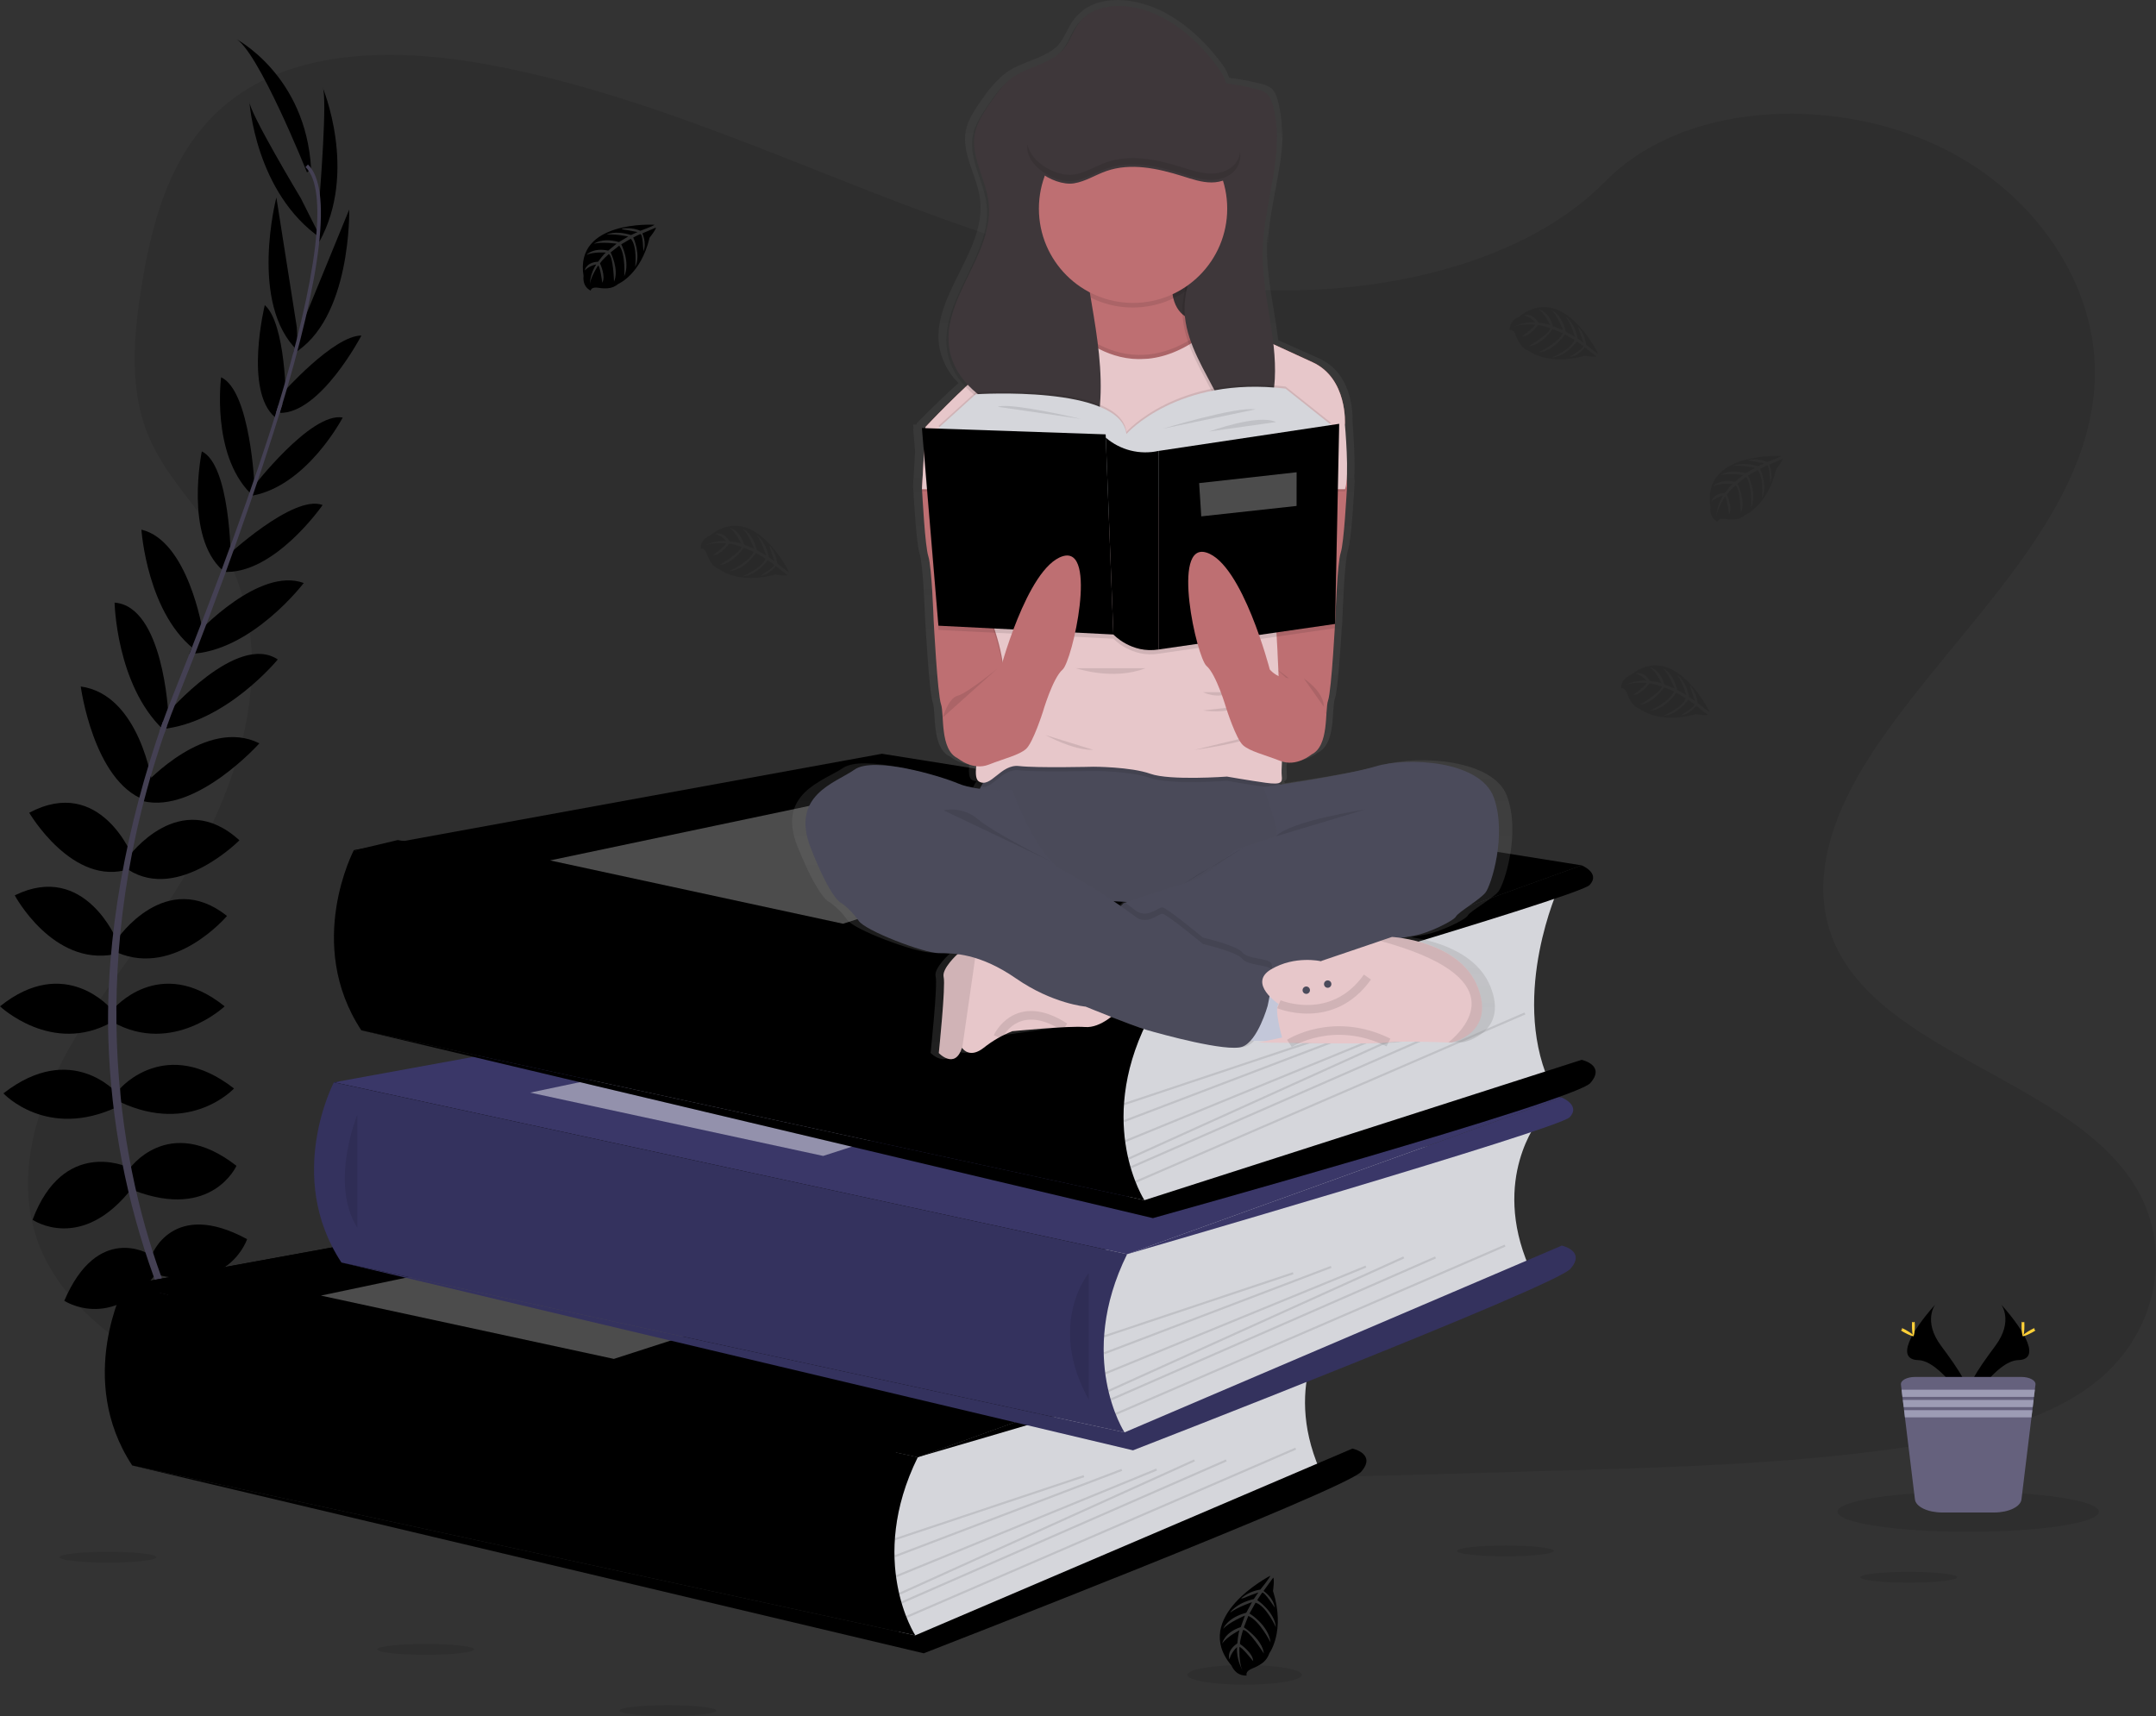 <svg width="250" height="199" viewBox="0 0 250 199" fill="none" xmlns="http://www.w3.org/2000/svg">
<rect x="0" y="0" width="250" height="199" fill="#333333" stroke="none"/>
<g clip-path="url(#clip0_380:263)">
<path opacity="0.1" d="M146.616 33.63C130.798 33.079 115.729 27.967 101.343 22.373C86.956 16.778 72.707 10.579 57.267 7.616C47.336 5.709 35.978 5.44 27.979 10.77C20.277 15.91 17.789 24.756 16.452 32.974C15.445 39.156 14.853 45.661 17.613 51.449C19.526 55.467 22.926 58.844 25.275 62.706C33.456 76.097 27.675 92.611 18.81 105.687C14.655 111.822 9.828 117.678 6.621 124.203C3.415 130.727 1.928 138.213 4.734 144.874C7.518 151.482 14.149 156.435 21.33 159.923C35.92 167.007 53.105 169.034 69.874 170.181C106.984 172.724 144.289 171.623 181.497 170.522C195.268 170.113 209.097 169.699 222.642 167.568C230.165 166.383 237.931 164.506 243.393 159.969C250.325 154.211 252.043 144.458 247.399 137.239C239.605 125.128 218.069 122.12 212.614 109.12C209.617 101.967 212.697 93.999 217.052 87.362C226.399 73.129 242.064 60.64 242.89 44.371C243.457 33.194 235.924 22.006 224.28 16.717C212.076 11.155 195.148 11.859 186.148 21.034C176.875 30.488 160.582 34.115 146.616 33.63Z" fill="black"/>
<path d="M106.432 168.982L22.772 168.573L14.46 149.052L43.853 146.915L38.73 125.512L96.868 117.967L41.197 98.59L46.114 97.42L135.632 112.042L130.702 145.445L123.656 163.801L106.432 168.982Z" fill="black"/>
<path d="M24.055 160.397C24.055 160.397 29.188 159.575 32.268 163.207C32.268 163.207 30.01 164.988 25.151 162.521L24.055 160.397Z" fill="black"/>
<path d="M23.518 160.316C23.518 160.316 20.243 164.352 21.856 168.845C21.856 168.845 24.525 167.776 24.816 162.328L23.518 160.316Z" fill="black"/>
<path d="M20.575 153.682C20.575 153.682 22.628 149.911 30.841 155.19C30.841 155.19 29.746 157.725 26.119 157.519C22.491 157.314 21.533 155.669 20.575 153.682Z" fill="black"/>
<path d="M20.045 153.41C20.045 153.41 15.784 152.921 15.371 162.685C15.371 162.685 18.072 163.246 19.991 160.157C21.91 157.069 21.123 155.336 20.045 153.41Z" fill="black"/>
<path d="M17.564 145.621C17.564 145.621 19.959 138.974 28.651 143.702C28.651 143.702 26.666 149.801 18.453 147.882L17.564 145.621Z" fill="black"/>
<path d="M14.895 135.685C14.895 135.685 19.412 128.97 27.419 135.196C27.419 135.196 24.613 141.5 15.579 138.073L14.895 135.685Z" fill="black"/>
<path d="M13.937 126.229C13.937 126.229 19.206 120.059 27.135 126.229C27.135 126.229 22.139 131.642 13.937 127.805V126.229Z" fill="black"/>
<path d="M13.116 117.044C13.116 117.044 18.454 110.603 26.05 116.702C26.05 116.702 20.028 122.389 13.116 118.552V117.044Z" fill="black"/>
<path d="M13.595 108.89C13.595 108.89 19.216 100.599 26.324 106.218C26.324 106.218 20.301 113.344 13.595 110.466V108.89Z" fill="black"/>
<path d="M14.895 99.365C14.895 99.365 20.849 91.143 27.761 97.447C27.761 97.447 20.712 104.573 14.895 100.873V99.365Z" fill="black"/>
<path d="M16.88 90.851C16.88 90.851 23.928 83.123 30.078 86.202C30.078 86.202 22.733 94.41 16.572 92.902L16.88 90.851Z" fill="black"/>
<path d="M19.343 82.78C19.343 82.78 27.477 73.314 32.209 76.476C32.209 76.476 26.216 83.818 18.766 84.552L19.343 82.78Z" fill="black"/>
<path d="M22.899 73.42C22.899 73.42 30.019 65.691 35.221 67.61C35.221 67.61 29.13 75.627 21.944 75.833L22.899 73.42Z" fill="black"/>
<path d="M26.118 64.663C26.118 64.663 33.989 57.263 37.41 58.565C37.41 58.565 31.73 66.788 25.776 66.308L26.118 64.663Z" fill="black"/>
<path d="M29.267 56.578C29.267 56.578 36.042 47.736 39.74 48.421C39.74 48.421 35.631 56.304 29.267 57.476V56.578Z" fill="black"/>
<path d="M32.684 45.675C32.684 45.675 38.672 38.899 41.908 38.913C41.908 38.913 37.181 47.968 32.437 47.885L32.684 45.675Z" fill="black"/>
<path d="M34.707 38.417L40.493 24.301C40.493 24.301 40.781 37.061 33.972 41.035L34.707 38.417Z" fill="black"/>
<path d="M37.056 22.85C37.056 22.85 38.014 11.062 37.398 10.102C37.398 10.102 41.534 19.904 37.017 28.058L37.056 22.85Z" fill="black"/>
<path d="M17.339 145.464C17.339 145.464 11.341 141.742 7.457 150.848C7.457 150.848 12.795 154.397 18.045 147.787L17.339 145.464Z" fill="black"/>
<path d="M14.702 135.306C14.702 135.306 7.345 131.946 3.776 141.453C3.776 141.453 9.459 145.369 15.371 137.709L14.702 135.306Z" fill="black"/>
<path d="M13.594 126.794C13.594 126.794 8.325 120.625 0.396 126.794C0.396 126.794 5.392 132.207 13.594 128.37V126.794Z" fill="black"/>
<path d="M12.935 117.044C12.935 117.044 7.596 110.603 0 116.702C0 116.702 6.022 122.389 12.935 118.552V117.044Z" fill="black"/>
<path d="M13.595 109.125C13.595 109.125 9.85 99.838 1.711 103.832C1.711 103.832 6.11 112.067 13.262 110.667L13.595 109.125Z" fill="black"/>
<path d="M15.367 99.319C15.367 99.319 11.644 89.87 3.39 94.251C3.39 94.251 8.445 102.911 15 100.777L15.367 99.319Z" fill="black"/>
<path d="M17.674 90.898C17.674 90.898 16.207 80.539 9.364 79.611C9.364 79.611 10.815 90.536 16.752 92.765L17.674 90.898Z" fill="black"/>
<path d="M19.517 82.8C19.517 82.8 18.945 70.319 13.287 69.883C13.287 69.883 13.477 79.357 18.879 84.567L19.517 82.8Z" fill="black"/>
<path d="M23.486 73.07C23.486 73.07 21.8 62.691 16.398 61.423C16.398 61.423 17.068 71.474 22.951 75.617L23.486 73.07Z" fill="black"/>
<path d="M26.759 64.749C26.759 64.749 26.703 53.937 23.403 52.349C23.403 52.349 21.357 62.138 25.803 66.129L26.759 64.749Z" fill="black"/>
<path d="M29.518 56.456C29.518 56.456 29.056 45.323 25.639 43.754C25.639 43.754 24.471 52.564 29.008 57.185L29.518 56.456Z" fill="black"/>
<path d="M33.16 46.564C33.16 46.564 33.141 37.509 30.701 35.385C30.701 35.385 28.277 45.303 31.887 48.384L33.16 46.564Z" fill="black"/>
<path d="M34.421 37.971L32.048 22.901C32.048 22.901 28.824 35.25 34.534 40.693L34.421 37.971Z" fill="black"/>
<path d="M34.883 22.992C34.883 22.992 28.792 12.86 28.917 11.735C28.917 11.735 29.565 22.353 37.227 27.642L34.883 22.992Z" fill="black"/>
<path d="M35.597 19.999C35.597 19.999 29.848 5.609 27.248 4.444C27.248 4.444 35.46 8.624 36.076 19.588L35.597 19.999Z" fill="black"/>
<path d="M32.407 47.971L32.014 47.851C36.865 32.01 38.075 21.91 35.423 19.377L35.705 19.079C38.518 21.751 37.376 31.741 32.407 47.971Z" fill="#444053"/>
<path d="M19.047 85.061L18.466 84.853C18.981 83.402 19.536 81.929 20.118 80.478C25.182 67.84 29.494 56.083 32.258 47.058L32.764 46.813C29.995 55.856 25.759 68.063 20.69 80.717C20.111 82.142 19.558 83.608 19.047 85.061Z" fill="#444053"/>
<path d="M31.288 172.252C31.21 172.166 23.347 163.3 17.864 148.163C14.652 139.302 12.864 129.986 12.568 120.563C12.191 108.785 14.66 95.633 18.889 83.686L19.348 84.224C9.855 111.039 13.626 134.016 18.63 147.853C24.053 162.852 31.828 171.62 31.904 171.708L31.288 172.252Z" fill="#444053"/>
<path d="M154.161 153.427C154.161 153.427 148.621 160.199 153.02 170.436L108.78 189.647L104.535 190.537L102.58 181.972L103.887 171.163V165.255L154.161 153.427Z" fill="#D5D6DB"/>
<path d="M14.46 149.052L75.691 137.875L156.826 150.816L106.432 168.982L14.46 149.052Z" fill="black"/>
<path d="M14.46 149.052L75.691 137.875L156.826 150.816L106.432 168.982L14.46 149.052Z" fill="black"/>
<path d="M14.46 149.049C14.46 149.049 8.733 159.913 15.332 169.946L106.133 189.647C106.133 189.647 100.497 180.993 106.424 168.982L14.46 149.049Z" fill="black"/>
<path opacity="0.1" d="M14.46 149.049C14.46 149.049 8.733 159.913 15.332 169.946L106.133 189.647C106.133 189.647 100.497 180.993 106.424 168.982L14.46 149.049Z" fill="black"/>
<path opacity="0.1" d="M17.166 152.816C17.166 152.816 13.893 160.764 17.166 165.908Z" fill="black"/>
<path d="M106.133 189.647L156.826 167.989C156.826 167.989 159.661 168.6 157.828 170.68C155.995 172.761 107.111 191.727 107.111 191.727L15.332 169.946L106.133 189.647Z" fill="black"/>
<path opacity="0.1" d="M106.133 189.647L156.826 167.989C156.826 167.989 159.661 168.6 157.828 170.68C155.995 172.761 107.111 191.727 107.111 191.727L15.332 169.946L106.133 189.647Z" fill="black"/>
<path opacity="0.1" d="M101.978 171.17C101.978 171.17 97.09 177.043 101.978 185.853Z" fill="black"/>
<path opacity="0.1" d="M125.644 171.071L103.718 178.395L103.795 178.627L125.722 171.303L125.644 171.071Z" fill="black"/>
<path opacity="0.1" d="M130.036 170.342L103.711 180.365L103.798 180.594L130.123 170.571L130.036 170.342Z" fill="black"/>
<path opacity="0.1" d="M134.07 170.307L103.858 182.688L103.951 182.915L134.162 170.533L134.07 170.307Z" fill="black"/>
<path opacity="0.1" d="M138.456 169.246L104.211 184.735L104.311 184.958L138.556 169.469L138.456 169.246Z" fill="black"/>
<path opacity="0.1" d="M142.14 169.251L104.482 185.732L104.58 185.957L142.238 169.476L142.14 169.251Z" fill="black"/>
<path opacity="0.1" d="M150.2 167.881L105.05 187.406L105.147 187.631L150.297 168.106L150.2 167.881Z" fill="black"/>
<path opacity="0.3" d="M37.208 150.246L80.225 141.191L106.432 146.208L71.182 157.588L37.208 150.246Z" fill="white"/>
<path d="M156.826 150.816C156.826 150.816 159.05 151.714 157.745 153.102C156.439 154.49 106.424 168.982 106.424 168.982L156.826 150.816Z" fill="black"/>
<path d="M178.43 129.89C178.43 129.89 172.891 136.659 177.291 146.898L133.051 166.109L128.806 167.005L126.85 158.439L128.177 147.632V141.717L178.43 129.89Z" fill="#D5D6DB"/>
<path d="M38.73 125.512L99.96 114.338L181.096 127.279L130.702 145.445L38.73 125.512Z" fill="#3A3768"/>
<path d="M38.721 125.512C38.721 125.512 32.992 136.375 39.591 146.409L130.392 166.109C130.392 166.109 124.758 157.448 130.692 145.442L38.721 125.512Z" fill="#3A3768"/>
<path opacity="0.1" d="M38.721 125.512C38.721 125.512 32.992 136.375 39.591 146.409L130.392 166.109C130.392 166.109 124.758 157.448 130.692 145.442L101.978 139.219L38.721 125.512Z" fill="black"/>
<path opacity="0.1" d="M41.434 129.278C41.434 129.278 38.163 137.224 41.434 142.371Z" fill="black"/>
<path d="M130.402 166.109L181.096 144.451C181.096 144.451 183.929 145.063 182.096 147.143C180.263 149.223 131.379 168.189 131.379 168.189L39.6 146.409L130.402 166.109Z" fill="#3A3768"/>
<path opacity="0.1" d="M130.402 166.109L181.096 144.451C181.096 144.451 183.929 145.063 182.096 147.143C180.263 149.223 131.379 168.189 131.379 168.189L39.6 146.409L130.402 166.109Z" fill="black"/>
<path opacity="0.1" d="M126.247 147.632C126.247 147.632 121.358 153.506 126.247 162.316Z" fill="black"/>
<path opacity="0.1" d="M149.915 147.536L127.988 154.86L128.066 155.092L149.992 147.768L149.915 147.536Z" fill="black"/>
<path opacity="0.1" d="M154.31 146.806L127.984 156.829L128.071 157.057L154.396 147.034L154.31 146.806Z" fill="black"/>
<path opacity="0.1" d="M158.339 146.767L128.128 159.149L128.22 159.375L158.432 146.994L158.339 146.767Z" fill="black"/>
<path opacity="0.1" d="M162.728 145.707L128.483 161.196L128.584 161.419L162.829 145.93L162.728 145.707Z" fill="black"/>
<path opacity="0.1" d="M166.409 145.709L128.751 162.19L128.849 162.415L166.507 145.933L166.409 145.709Z" fill="black"/>
<path opacity="0.1" d="M174.471 144.339L129.32 163.864L129.417 164.089L174.568 144.564L174.471 144.339Z" fill="black"/>
<path opacity="0.45" d="M61.478 126.708L104.496 117.654L130.702 122.671L95.452 134.05L61.478 126.708Z" fill="white"/>
<path d="M181.096 127.279C181.096 127.279 183.318 128.177 182.015 129.562C180.713 130.947 130.702 145.442 130.702 145.442L181.096 127.279Z" fill="#3A3768"/>
<path d="M180.727 102.963C180.727 102.963 175.186 115.118 179.586 125.355L135.346 139.182L131.11 140.08L129.155 131.515L130.463 120.705V114.79L180.727 102.963Z" fill="#D5D6DB"/>
<path d="M41.035 98.587L102.267 87.411L183.404 100.352L133.007 118.518L41.035 98.587Z" fill="black"/>
<path d="M41.035 98.585C41.035 98.585 35.299 109.448 41.898 119.482L132.699 139.182C132.699 139.182 127.063 130.521 132.997 118.518L41.035 98.585Z" fill="black"/>
<path opacity="0.1" d="M41.035 98.585C41.035 98.585 35.299 109.448 41.898 119.482L132.699 139.182C132.699 139.182 127.063 130.521 132.997 118.518L41.035 98.585Z" fill="black"/>
<path opacity="0.1" d="M43.741 102.351C43.741 102.351 40.468 110.3 43.741 115.444Z" fill="black"/>
<path d="M132.709 139.182L183.401 122.908C183.401 122.908 186.236 123.52 184.403 125.6C182.57 127.68 133.687 141.262 133.687 141.262L41.908 119.482L132.709 139.182Z" fill="black"/>
<path opacity="0.1" d="M132.709 139.182L183.401 122.908C183.401 122.908 186.236 123.52 184.403 125.6C182.57 127.68 133.687 141.262 133.687 141.262L41.908 119.482L132.709 139.182Z" fill="black"/>
<path opacity="0.1" d="M128.554 120.705C128.554 120.705 123.665 126.579 128.554 135.389Z" fill="black"/>
<path opacity="0.1" d="M152.223 120.608L130.296 127.933L130.374 128.165L152.3 120.84L152.223 120.608Z" fill="black"/>
<path opacity="0.1" d="M156.616 119.879L130.291 129.902L130.378 130.131L156.703 120.108L156.616 119.879Z" fill="black"/>
<path opacity="0.1" d="M160.643 119.842L130.432 132.224L130.524 132.45L160.736 120.069L160.643 119.842Z" fill="black"/>
<path opacity="0.1" d="M165.036 118.78L130.791 134.269L130.891 134.492L165.136 119.003L165.036 118.78Z" fill="black"/>
<path opacity="0.1" d="M168.718 118.784L131.059 135.266L131.157 135.49L168.816 119.009L168.718 118.784Z" fill="black"/>
<path opacity="0.1" d="M176.779 117.416L131.628 136.941L131.725 137.166L176.876 117.64L176.779 117.416Z" fill="black"/>
<path opacity="0.3" d="M63.783 99.781L106.801 90.727L133.007 95.743L97.757 107.123L63.783 99.781Z" fill="white"/>
<path d="M183.401 100.352C183.401 100.352 185.625 101.25 184.32 102.637C183.015 104.025 133.007 118.518 133.007 118.518L183.401 100.352Z" fill="black"/>
<path d="M75.872 26.063C75.872 26.063 66.584 25.503 67.669 32.027C67.669 32.027 67.452 33.18 68.496 33.703C68.496 33.703 68.513 33.214 69.449 33.383C69.783 33.44 70.123 33.457 70.461 33.432C70.916 33.401 71.35 33.222 71.695 32.923V32.923C71.695 32.923 74.308 31.841 75.325 27.563C75.325 27.563 76.077 26.631 76.058 26.391L74.484 27.062C74.484 27.062 75.019 28.195 74.599 29.137C74.599 29.137 74.547 27.103 74.244 27.15C74.183 27.15 73.43 27.544 73.43 27.544C73.43 27.544 74.352 29.519 73.655 30.953C73.655 30.953 73.919 28.52 73.142 27.686L72.037 28.332C72.037 28.332 73.115 30.37 72.384 32.035C72.384 32.035 72.572 29.482 71.805 28.488L70.803 29.271C70.803 29.271 71.817 31.281 71.199 32.661C71.199 32.661 71.118 29.69 70.588 29.465C70.588 29.465 69.71 30.238 69.578 30.556C69.578 30.556 70.272 32.025 69.84 32.786C69.84 32.786 69.578 30.806 69.351 30.796C69.351 30.796 68.478 32.108 68.388 32.999C68.43 32.168 68.689 31.363 69.138 30.664C68.635 30.759 68.171 31 67.804 31.357C67.804 31.357 67.938 30.429 69.356 30.348C69.356 30.348 70.077 29.352 70.27 29.294C70.27 29.294 68.86 29.174 68.007 29.553C68.007 29.553 68.76 28.679 70.527 29.064L71.504 28.256C71.504 28.256 69.652 28.011 68.865 28.283C68.865 28.283 69.771 27.509 71.771 28.072L72.849 27.429C72.849 27.429 71.267 27.089 70.326 27.211C70.326 27.211 71.319 26.675 73.164 27.255L73.931 26.91C73.931 26.91 72.775 26.682 72.436 26.646C72.096 26.609 72.079 26.516 72.079 26.516C72.812 26.395 73.565 26.48 74.254 26.761C74.254 26.761 75.904 26.166 75.872 26.063Z" fill="black"/>
<path opacity="0.1" d="M206.538 52.88C206.538 52.88 197.25 52.319 198.335 58.844C198.335 58.844 198.117 59.996 199.161 60.52C199.161 60.52 199.178 60.031 200.114 60.2C200.449 60.256 200.788 60.272 201.126 60.249C201.578 60.215 202.006 60.037 202.348 59.74V59.74C202.348 59.74 204.964 58.658 205.978 54.38C205.978 54.38 206.731 53.448 206.711 53.208L205.142 53.878C205.142 53.878 205.677 55.011 205.257 55.954C205.257 55.954 205.206 53.92 204.905 53.967C204.844 53.967 204.089 54.361 204.089 54.361C204.089 54.361 205.01 56.336 204.316 57.77C204.316 57.77 204.58 55.337 203.8 54.502L202.695 55.149C202.695 55.149 203.773 57.187 203.042 58.851C203.042 58.851 203.231 56.299 202.463 55.305L201.464 56.088C201.464 56.088 202.475 58.097 201.857 59.478C201.857 59.478 201.776 56.507 201.246 56.282C201.246 56.282 200.371 57.055 200.237 57.373C200.237 57.373 200.931 58.841 200.501 59.602C200.501 59.602 200.237 57.623 200.012 57.613C200.012 57.613 199.139 58.925 199.049 59.815C199.091 58.985 199.351 58.179 199.802 57.481C199.298 57.576 198.833 57.817 198.465 58.173C198.465 58.173 198.601 57.246 200.017 57.165C200.017 57.165 200.738 56.169 200.931 56.108C200.931 56.108 199.523 55.99 198.667 56.37C198.667 56.37 199.42 55.496 201.187 55.88L202.165 55.073C202.165 55.073 200.31 54.828 199.525 55.1C199.525 55.1 200.43 54.326 202.431 54.889L203.507 54.245C203.507 54.245 201.926 53.905 200.985 54.028C200.985 54.028 201.977 53.492 203.822 54.072L204.592 53.727C204.592 53.727 203.434 53.499 203.094 53.462C202.754 53.426 202.737 53.333 202.737 53.333C203.471 53.211 204.224 53.295 204.912 53.577C204.912 53.577 206.567 52.983 206.538 52.88Z" fill="black"/>
<path opacity="0.1" d="M91.515 66.369C91.515 66.369 87.467 57.968 82.315 62.109C82.315 62.109 81.203 62.481 81.257 63.648C81.257 63.648 81.684 63.425 81.99 64.326C82.104 64.644 82.255 64.948 82.44 65.231C82.69 65.615 83.058 65.907 83.488 66.063C83.488 66.063 85.705 67.82 89.931 66.621C89.931 66.621 91.112 66.825 91.305 66.683L89.956 65.638C89.956 65.638 89.222 66.658 88.201 66.749C88.201 66.749 89.951 65.713 89.762 65.474C89.723 65.425 89.029 64.952 89.029 64.952C89.029 64.952 87.756 66.722 86.167 66.812C86.167 66.812 88.416 65.858 88.763 64.769L87.663 64.118C87.663 64.118 86.409 66.056 84.603 66.227C84.603 66.227 86.92 65.148 87.411 63.993L86.243 63.504C86.243 63.504 84.984 65.368 83.478 65.503C83.478 65.503 86.03 63.983 85.967 63.408C85.967 63.408 84.864 63.021 84.522 63.058C84.522 63.058 83.588 64.377 82.709 64.377C82.709 64.377 84.305 63.181 84.207 62.987C84.207 62.987 82.638 62.865 81.811 63.232C82.556 62.861 83.384 62.693 84.214 62.742C83.885 62.349 83.448 62.061 82.958 61.913C82.958 61.913 83.833 61.58 84.593 62.777C84.593 62.777 85.815 62.921 85.959 63.061C85.959 63.061 85.375 61.773 84.63 61.213C84.63 61.213 85.759 61.441 86.275 63.171L87.46 63.641C87.46 63.641 86.778 61.898 86.15 61.347C86.15 61.347 87.264 61.761 87.751 63.795L88.836 64.421C88.836 64.421 88.364 62.872 87.797 62.111C87.797 62.111 88.748 62.718 89.142 64.612L89.819 65.116C89.819 65.116 89.452 63.993 89.33 63.68C89.208 63.367 89.269 63.303 89.269 63.303C89.734 63.884 90.028 64.583 90.119 65.322C90.119 65.322 91.427 66.443 91.515 66.369Z" fill="black"/>
<path opacity="0.1" d="M185.317 41.011C185.317 41.011 181.272 32.609 176.117 36.75C176.117 36.75 175.008 37.122 175.059 38.289C175.059 38.289 175.489 38.069 175.792 38.967C175.906 39.287 176.058 39.592 176.245 39.875C176.494 40.259 176.861 40.55 177.291 40.705V40.705C177.291 40.705 179.51 42.462 183.733 41.265C183.733 41.265 184.914 41.466 185.11 41.324L183.768 40.277C183.768 40.277 183.034 41.3 182.015 41.39C182.015 41.39 183.763 40.353 183.575 40.113C183.536 40.064 182.841 39.592 182.841 39.592C182.841 39.592 181.57 41.361 179.979 41.451C179.979 41.451 182.23 40.497 182.577 39.41L181.46 38.764C181.46 38.764 180.209 40.7 178.4 40.874C178.4 40.874 180.717 39.792 181.211 38.637L180.04 38.148C180.04 38.148 178.782 40.015 177.278 40.147C177.278 40.147 179.828 38.627 179.764 38.055C179.764 38.055 178.664 37.666 178.322 37.705C178.322 37.705 177.388 39.021 176.506 39.021C176.506 39.021 178.105 37.825 178.007 37.631C178.007 37.631 176.438 37.509 175.609 37.876C176.353 37.505 177.182 37.337 178.012 37.386C177.684 36.993 177.248 36.705 176.758 36.557C176.758 36.557 177.633 36.224 178.393 37.421C178.393 37.421 179.615 37.568 179.759 37.707C179.759 37.707 179.175 36.417 178.427 35.857C178.427 35.857 179.556 36.087 180.072 37.827L181.26 38.297C181.26 38.297 180.578 36.552 179.95 36.001C179.95 36.001 181.064 36.415 181.548 38.449L182.636 39.075C182.636 39.075 182.162 37.528 181.595 36.765C181.595 36.765 182.548 37.372 182.939 39.266L183.616 39.77C183.616 39.77 183.252 38.647 183.127 38.334C183.003 38.02 183.066 37.959 183.066 37.959C183.53 38.541 183.823 39.24 183.914 39.978C183.914 39.978 185.242 41.089 185.317 41.011Z" fill="black"/>
<path opacity="0.1" d="M198.245 82.567C198.245 82.567 194.199 74.164 189.037 78.304C189.037 78.304 187.928 78.676 187.979 79.844C187.979 79.844 188.409 79.624 188.712 80.522C188.825 80.841 188.976 81.146 189.162 81.43C189.411 81.813 189.778 82.104 190.208 82.259C190.208 82.259 192.427 84.019 196.653 82.82C196.653 82.82 197.832 83.023 198.027 82.878L196.678 81.833C196.678 81.833 195.945 82.856 194.923 82.947C194.923 82.947 196.671 81.909 196.482 81.669C196.443 81.62 195.749 81.148 195.749 81.148C195.749 81.148 194.478 82.918 192.887 83.01C192.887 83.01 195.138 82.054 195.485 80.967L194.383 80.316C194.383 80.316 193.131 82.254 191.323 82.426C191.323 82.426 193.64 81.344 194.133 80.189L192.963 79.699C192.963 79.699 191.704 81.564 190.201 81.699C190.201 81.699 192.753 80.179 192.689 79.604C192.689 79.604 191.587 79.215 191.244 79.254C191.244 79.254 190.311 80.571 189.428 80.571C189.428 80.571 191.027 79.374 190.929 79.18C190.929 79.18 189.36 79.058 188.531 79.425C189.277 79.055 190.106 78.886 190.936 78.936C190.608 78.542 190.171 78.253 189.68 78.106C189.68 78.106 190.555 77.771 191.315 78.97C191.315 78.97 192.537 79.114 192.682 79.254C192.682 79.254 192.097 77.967 191.352 77.404C191.352 77.404 192.481 77.634 192.997 79.374L194.182 79.844C194.182 79.844 193.5 78.099 192.872 77.551C192.872 77.551 193.987 77.962 194.471 79.998L195.558 80.622C195.558 80.622 195.084 79.075 194.517 78.312C194.517 78.312 195.47 78.919 195.864 80.815L196.541 81.305C196.541 81.305 196.174 80.181 196.052 79.868C195.93 79.555 195.991 79.494 195.991 79.494C196.456 80.075 196.75 80.774 196.839 81.513C196.839 81.513 198.169 82.641 198.245 82.567Z" fill="black"/>
<path opacity="0.1" d="M49.36 191.903C52.464 191.903 54.979 191.621 54.979 191.274C54.979 190.927 52.464 190.645 49.36 190.645C46.257 190.645 43.741 190.927 43.741 191.274C43.741 191.621 46.257 191.903 49.36 191.903Z" fill="black"/>
<path opacity="0.1" d="M12.524 181.213C15.627 181.213 18.143 180.932 18.143 180.584C18.143 180.237 15.627 179.956 12.524 179.956C9.421 179.956 6.905 180.237 6.905 180.584C6.905 180.932 9.421 181.213 12.524 181.213Z" fill="black"/>
<path opacity="0.1" d="M77.439 199.002C80.542 199.002 83.058 198.721 83.058 198.373C83.058 198.026 80.542 197.745 77.439 197.745C74.335 197.745 71.82 198.026 71.82 198.373C71.82 198.721 74.335 199.002 77.439 199.002Z" fill="black"/>
<path opacity="0.1" d="M221.327 183.538C224.431 183.538 226.946 183.257 226.946 182.909C226.946 182.562 224.431 182.28 221.327 182.28C218.224 182.28 215.708 182.562 215.708 182.909C215.708 183.257 218.224 183.538 221.327 183.538Z" fill="black"/>
<path opacity="0.1" d="M174.568 180.487C177.671 180.487 180.187 180.205 180.187 179.858C180.187 179.51 177.671 179.229 174.568 179.229C171.465 179.229 168.949 179.51 168.949 179.858C168.949 180.205 171.465 180.487 174.568 180.487Z" fill="black"/>
<path opacity="0.1" d="M144.319 195.371C147.989 195.371 150.965 194.859 150.965 194.228C150.965 193.597 147.989 193.085 144.319 193.085C140.648 193.085 137.673 193.597 137.673 194.228C137.673 194.859 140.648 195.371 144.319 195.371Z" fill="black"/>
<path d="M147.283 182.741C147.283 182.741 138.03 187.527 142.811 193.166C142.811 193.166 143.26 194.389 144.561 194.304C144.561 194.304 144.302 193.829 145.294 193.45C145.647 193.313 145.983 193.135 146.294 192.919C146.714 192.628 147.028 192.208 147.188 191.722V191.722C147.188 191.722 149.08 189.187 147.613 184.495C147.613 184.495 147.804 183.169 147.638 182.954L146.514 184.498C146.514 184.498 147.675 185.278 147.809 186.426C147.809 186.426 146.587 184.5 146.342 184.713C146.289 184.757 145.785 185.557 145.785 185.557C145.785 185.557 147.799 186.925 147.948 188.702C147.948 188.702 146.814 186.213 145.59 185.858L144.888 187.111C144.888 187.111 147.088 188.452 147.332 190.469C147.332 190.469 146.054 187.912 144.749 187.395L144.233 188.719C144.233 188.719 146.355 190.07 146.55 191.749C146.55 191.749 144.776 188.942 144.138 189.03C144.138 189.03 143.737 190.273 143.791 190.657C143.791 190.657 145.289 191.661 145.316 192.647C145.316 192.647 143.933 190.897 143.72 191.012C143.72 191.012 143.632 192.772 144.057 193.687C144.057 193.687 143.324 192.38 143.444 191.012C143.015 191.392 142.707 191.889 142.556 192.441C142.556 192.441 142.158 191.475 143.471 190.584C143.471 190.584 143.595 189.216 143.747 189.047C143.747 189.047 142.327 189.742 141.723 190.594C141.723 190.594 141.945 189.324 143.871 188.692L144.36 187.351C144.36 187.351 142.434 188.169 141.84 188.888C141.84 188.888 142.268 187.628 144.512 187.023L145.177 185.8C145.177 185.8 143.466 186.377 142.63 187.023C142.63 187.023 143.277 185.939 145.382 185.44L145.922 184.669C145.922 184.669 144.68 185.112 144.333 185.271C143.986 185.43 143.918 185.352 143.918 185.352C144.552 184.815 145.323 184.464 146.145 184.339C146.145 184.339 147.369 182.824 147.283 182.741Z" fill="black"/>
<path d="M174.749 92.332C173.15 87.983 164.351 87.575 160.533 88.683C157.82 89.474 152.101 90.364 149.046 90.812L148.848 90.624C149.244 90.506 149.253 90.218 149.205 89.789C149.176 89.225 149.184 88.659 149.229 88.096C151.101 88.678 152.768 87.3 152.768 87.3C154.968 86.322 154.376 82.132 154.797 80.987C155.112 80.13 155.452 75.084 155.603 72.568H155.635L155.652 71.724C155.674 71.359 155.684 71.146 155.684 71.146C155.684 71.146 155.899 64.994 156.32 63.748C156.711 62.603 157.028 56.832 157.077 55.917C157.077 55.839 157.077 55.797 157.077 55.797L157.045 55.264C157.067 54.874 157.077 54.441 157.075 53.986C157.075 51.894 156.857 49.258 156.83 48.832C156.83 48.771 156.83 48.698 156.83 48.61C156.847 47.716 156.735 43.243 152.934 41.552C151.534 40.925 149.85 40.179 148.22 39.452C147.799 35.818 146.839 32.203 146.922 28.542C146.922 27.992 146.971 27.441 147.024 26.893C147.024 27.052 147.007 27.213 147.005 27.382C147.005 27.737 147.005 28.094 147.005 28.449C147.149 23.87 148.877 19.267 148.716 14.786C148.701 15.224 148.669 15.665 148.628 16.105C148.712 14.59 148.554 13.07 148.158 11.605C148.012 11.088 147.814 10.555 147.391 10.21C146.991 9.932 146.533 9.75 146.052 9.679C144.895 9.382 143.72 9.163 142.534 9.023C142.354 8.471 142.087 7.951 141.742 7.484C139.264 4.077 135.593 0.876 131.252 0.142C129.074 -0.225 126.569 0.081 125.088 1.64C124.933 1.777 124.788 1.924 124.653 2.08C123.856 3.032 123.514 4.283 122.697 5.232C122.644 5.296 122.583 5.355 122.524 5.416C120.925 6.847 118.435 7.146 116.658 8.431C116.345 8.661 116.051 8.918 115.78 9.197C115.064 9.907 114.422 10.689 113.864 11.529C113.065 12.655 112.244 13.827 111.99 15.17C111.479 17.862 113.309 20.415 113.649 23.124C114.407 29.186 107.707 34.565 108.976 40.546C109.314 42.015 110.062 43.358 111.132 44.42C108.519 46.789 106.295 49.087 106.295 49.087V49.224H105.882L105.923 49.713H105.882L106.109 52.368L105.882 56.235C105.882 56.235 105.882 56.277 105.882 56.355V56.375V56.48C105.882 56.48 105.882 56.522 105.882 56.6H105.896C105.972 58.017 106.273 63.112 106.629 64.186C107.05 65.432 107.263 71.584 107.263 71.584C107.263 71.584 107.727 80.279 108.152 81.43C108.577 82.58 107.974 86.757 110.181 87.743C110.827 88.239 111.591 88.557 112.398 88.664C112.285 89.579 112.356 90.242 112.72 90.45C112.876 90.542 113.053 90.592 113.234 90.597C113.084 90.819 112.951 91.052 112.835 91.294C111.959 91.203 111.098 91 110.274 90.69C107.903 89.711 100.035 87.508 97.75 89.058C95.465 90.607 89.965 92.011 92.505 98.247C95.044 104.483 96.227 104.639 96.227 104.639C97.009 105.207 97.695 105.897 98.258 106.683C99.021 107.83 106.126 110.456 107.903 110.456C108.658 110.445 109.413 110.482 110.164 110.569C110.164 110.569 108.235 112.262 108.492 113.246C108.749 114.23 107.905 122.105 107.905 122.105C107.905 122.105 109.861 124.078 110.697 121.491L110.726 121.53C110.882 121.743 111.728 122.705 113.319 121.491C113.97 120.996 114.662 120.557 115.387 120.179L123.091 119.088C123.894 119.037 124.7 119.032 125.503 119.071C126.725 119.171 127.926 118.447 128.681 117.886C130.277 118.493 132.071 119.156 132.924 119.399C134.654 119.888 142.608 122.024 144.468 121.356C144.854 121.202 145.198 120.957 145.47 120.642L147.244 120.698L146.413 120.864C146.413 120.864 148.031 120.891 150.231 120.921L150.138 120.975L152.898 120.95C156.935 120.987 161.472 120.999 162.068 120.864C163.002 120.656 167.854 120.803 169.283 120.864H169.682C169.682 120.864 175.013 119.8 172.813 114.384C171.121 110.224 165.923 109.015 163.615 108.682C164.266 108.552 164.825 108.452 165.197 108.393C166.808 108.149 169.936 106.68 170.19 106.179C170.444 105.677 173.067 104.221 173.744 103.391C174.421 102.561 176.354 96.681 174.749 92.332ZM130.595 104.502L130.333 104.588L130.157 104.647L129.82 104.979C129.551 104.798 129.263 104.607 128.962 104.412C129.492 104.443 130.037 104.475 130.595 104.502Z" fill="url(#paint0_linear_380:263)"/>
<path d="M146.179 78.698C146.179 78.698 149.918 88.487 152.045 87.508C154.171 86.53 153.594 82.369 154 81.229C154.406 80.088 154.856 71.44 154.856 71.44C154.856 71.44 155.061 65.322 155.467 64.084C155.843 62.946 156.148 57.207 156.2 56.304C156.2 56.225 156.2 56.184 156.2 56.184L155.797 49.087L153.514 48.517L148.22 50.474L147.486 54.666L147.2 56.304L147.078 57.001L146.179 78.698Z" fill="#BE6F72"/>
<path opacity="0.1" d="M147.411 77.059C147.411 77.059 150.979 79.983 152.055 80.24C153.13 80.497 153.79 82.778 153.79 82.778" fill="black"/>
<path d="M116.934 79.127C116.934 79.127 113.195 88.916 111.068 87.937C108.942 86.958 109.519 82.797 109.113 81.657C108.707 80.517 108.257 71.868 108.257 71.868C108.257 71.868 108.052 65.75 107.646 64.512C107.27 63.374 106.964 57.635 106.913 56.732C106.913 56.654 106.913 56.612 106.913 56.612L107.319 49.515L109.602 48.945L114.896 50.903L115.629 55.095L115.915 56.732L116.037 57.429L116.934 79.127Z" fill="#BE6F72"/>
<path d="M141.286 26.741H132.939V39.768H141.286V26.741Z" fill="#3E373A"/>
<path opacity="0.1" d="M141.286 26.741H132.939V39.768H141.286V26.741Z" fill="black"/>
<path d="M115.468 88.876C115.468 88.876 112.615 92.016 113.674 92.587C114.732 93.157 121.578 103.844 121.578 103.844C121.578 103.844 144.064 106.617 148.305 102.456C152.546 98.296 152.46 90.864 152.46 90.864C152.46 90.864 149.053 91.598 148.681 91.199C148.31 90.8 146.269 88.876 146.269 88.876C146.269 88.876 117.423 87.124 115.468 88.876Z" fill="#4B4B5B"/>
<path opacity="0.02" d="M115.468 88.876C115.468 88.876 112.615 92.016 113.674 92.587C114.732 93.157 121.578 103.844 121.578 103.844C121.578 103.844 144.064 106.617 148.305 102.456C152.546 98.296 152.46 90.864 152.46 90.864C152.46 90.864 149.053 91.598 148.681 91.199C148.31 90.8 146.269 88.876 146.269 88.876C146.269 88.876 117.423 87.124 115.468 88.876Z" fill="black"/>
<path d="M155.948 49.19L148.616 55.063L146.399 55.224L145.585 55.283L131.915 56.286L117.738 55.249L115.629 55.095L112.94 54.899L107.319 49.515C107.319 49.515 111.298 45.247 114.783 42.367C116.157 41.229 117.455 40.309 118.401 39.946L118.562 39.89C119.157 39.658 119.688 39.287 120.112 38.808C122.864 35.967 125.408 28.956 125.408 28.956C125.408 28.956 137.548 22.676 136.082 30.913C134.615 39.151 141.54 37.115 141.54 37.115L143.823 38.157L144.725 38.571L147.024 39.626L152.213 42.009C156.285 43.886 155.948 49.19 155.948 49.19Z" fill="#BE6F72"/>
<path opacity="0.1" d="M131.345 35.664C137.375 35.664 142.263 30.769 142.263 24.732C142.263 18.694 137.375 13.8 131.345 13.8C125.315 13.8 120.427 18.694 120.427 24.732C120.427 30.769 125.315 35.664 131.345 35.664Z" fill="black"/>
<path opacity="0.1" d="M155.965 56.977H106.913C106.913 56.898 106.913 56.857 106.913 56.857L107.319 49.76C107.319 49.76 111.298 45.492 114.783 42.611L145.58 41.388L147.012 39.875L152.201 42.259C156.276 44.134 155.948 49.437 155.948 49.437C155.948 49.437 156.505 55.582 155.965 56.977Z" fill="black"/>
<path d="M155.965 56.732H106.913C106.913 56.654 106.913 56.612 106.913 56.612L107.319 49.515C107.319 49.515 111.298 45.247 114.783 42.367L145.58 41.143L147.012 39.631L152.201 42.014C156.276 43.889 155.948 49.192 155.948 49.192C155.948 49.192 156.505 55.337 155.965 56.732Z" fill="#E7C7CA"/>
<path opacity="0.1" d="M123.482 36.831C123.482 36.831 131.22 46.703 141.527 36.628C151.835 26.553 142.669 59.101 142.669 59.101L120.427 61.744L123.482 36.831Z" fill="black"/>
<path d="M123.482 37.321C123.482 37.321 131.22 47.193 141.527 37.117C151.835 27.042 142.669 59.59 142.669 59.59L120.427 62.233L123.482 37.321Z" fill="#E7C7CA"/>
<path opacity="0.1" d="M144.712 39.053L145.531 51.556L146.409 55.716L147.078 58.898C147.078 58.898 148.789 83.37 148.3 84.594C147.812 85.817 148.545 86.796 148.647 87.447C148.75 88.098 148.545 89.733 148.625 90.467C148.706 91.201 148.625 91.527 146.753 91.265C144.881 91.003 142.271 90.548 142.271 90.548C142.271 90.548 135.671 91.037 133.391 90.222C131.11 89.408 126.792 89.405 126.792 89.405C126.792 89.405 120.273 89.569 118.156 89.324C116.04 89.08 114.896 91.936 113.512 91.118C112.129 90.301 115.14 82.391 116.118 80.106C117.096 77.82 114.815 72.03 114.815 72.03L117.748 55.738L118.401 52.045V40.436L118.562 40.38C119.157 40.147 119.688 39.776 120.112 39.298L120.845 50.981L143.82 51.798V38.649" fill="black"/>
<path d="M144.712 38.564L145.531 51.067L146.409 55.227L147.078 58.408C147.078 58.408 148.789 82.881 148.3 84.105C147.812 85.328 148.545 86.307 148.647 86.958C148.75 87.609 148.545 89.244 148.625 89.978C148.706 90.712 148.625 91.037 146.753 90.776C144.881 90.514 142.271 90.059 142.271 90.059C142.271 90.059 135.671 90.548 133.391 89.733C131.11 88.918 126.792 88.916 126.792 88.916C126.792 88.916 120.273 89.08 118.156 88.835C116.04 88.59 114.896 91.446 113.512 90.629C112.129 89.811 115.14 81.902 116.118 79.616C117.096 77.331 114.815 71.54 114.815 71.54L117.748 55.249L118.401 51.556V39.946L118.562 39.89C119.157 39.658 119.688 39.287 120.112 38.808L120.845 50.492L143.82 51.309V38.16" fill="#E7C7CA"/>
<path opacity="0.1" d="M147.354 12.471C147.215 11.96 147.022 11.429 146.621 11.086C146.238 10.811 145.796 10.63 145.331 10.557C144.216 10.264 143.082 10.046 141.938 9.906C141.775 9.363 141.527 8.849 141.205 8.382C138.809 4.995 135.265 1.801 131.096 1.079C128.913 0.7 126.383 1.04 124.985 2.763C124.218 3.71 123.888 4.965 123.113 5.895C121.62 7.701 118.924 7.924 117.042 9.322C116.037 10.056 115.309 11.12 114.597 12.153C113.828 13.271 113.036 14.436 112.791 15.773C112.302 18.442 114.065 20.988 114.39 23.682C115.123 29.709 108.67 35.057 109.89 41.004C110.601 44.471 113.801 46.914 117.11 48.152C118.276 48.59 119.608 49.026 120.153 50.146C120.397 50.636 120.439 51.201 120.669 51.696C121.441 53.345 123.981 53.409 125.345 52.207C126.708 51.005 127.139 49.062 127.3 47.249C127.955 39.33 124.787 31.506 125.156 23.567C125.266 21.166 125.941 18.442 128.089 17.356C130.981 15.887 134.459 18.335 137.641 17.867C139.147 21.536 139.467 25.585 138.555 29.445C138.049 31.557 137.174 33.605 137.111 35.784C137.015 39.1 138.802 42.129 140.347 45.061C140.678 45.609 140.9 46.217 140.999 46.85C141.024 47.492 140.904 48.132 140.65 48.722C139.777 51.074 138.272 53.257 138.101 55.76C138.051 56.053 138.116 56.353 138.284 56.597C138.456 56.761 138.678 56.861 138.915 56.881C141.554 57.334 143.837 54.992 145.125 52.64C146.561 50.043 147.398 47.156 147.574 44.192C147.841 39.21 146.056 34.308 146.166 29.32C146.294 23.65 148.853 17.941 147.354 12.471Z" fill="black"/>
<path d="M147.599 12.226C147.459 11.715 147.266 11.184 146.866 10.841C146.483 10.566 146.041 10.385 145.575 10.313C144.46 10.019 143.327 9.802 142.183 9.662C142.019 9.118 141.772 8.604 141.449 8.137C139.054 4.75 135.51 1.556 131.34 0.834C129.158 0.455 126.628 0.795 125.23 2.518C124.462 3.465 124.132 4.721 123.357 5.651C121.864 7.457 119.168 7.679 117.286 9.077C116.282 9.811 115.553 10.876 114.842 11.908C114.072 13.027 113.28 14.191 113.036 15.528C112.547 18.198 114.309 20.743 114.634 23.437C115.367 29.465 108.915 34.812 110.134 40.759C110.846 44.227 114.045 46.669 117.355 47.907C118.52 48.345 119.853 48.781 120.398 49.902C120.642 50.391 120.684 50.956 120.913 51.451C121.686 53.1 124.225 53.164 125.589 51.962C126.953 50.761 127.383 48.818 127.544 47.004C128.199 39.085 125.032 31.261 125.401 23.322C125.511 20.921 126.185 18.198 128.334 17.111C131.225 15.643 134.703 18.09 137.886 17.622C139.392 21.291 139.711 25.34 138.8 29.2C138.294 31.312 137.419 33.361 137.355 35.539C137.26 38.855 139.047 41.885 140.591 44.816C140.923 45.364 141.144 45.972 141.244 46.605C141.268 47.248 141.149 47.887 140.894 48.477C140.022 50.829 138.516 53.012 138.345 55.516C138.295 55.808 138.361 56.108 138.528 56.353C138.701 56.516 138.923 56.616 139.159 56.636C141.799 57.089 144.082 54.747 145.37 52.395C146.806 49.798 147.643 46.911 147.819 43.947C148.085 38.965 146.301 34.063 146.411 29.076C146.538 23.405 149.097 17.696 147.599 12.226Z" fill="#3E373A"/>
<path d="M142.2 120.583L151.896 120.894L150.505 113.694L143.077 114.401L142.2 120.583Z" fill="#C3C7D9"/>
<path d="M172.244 103.518C171.591 104.333 169.066 105.802 168.822 106.291C168.577 106.781 165.564 108.249 164.014 108.494C162.464 108.738 157.578 109.801 156.681 110.371C156.039 110.782 150.879 112.084 147.489 112.806C146.571 113.023 145.641 113.191 144.705 113.307C143.239 113.388 127.19 107.923 127.19 107.923L130.284 104.742L130.455 104.683C131.33 104.387 135.373 103.019 137.617 102.368C140.144 101.634 143.077 98.617 143.077 98.617C143.077 98.617 147.394 97.148 147.966 96.984C148.537 96.82 146.499 91.275 146.499 91.275C146.499 91.275 155.868 89.973 159.534 88.869C163.2 87.766 171.674 88.174 173.221 92.499C174.768 96.823 172.906 102.704 172.244 103.518Z" fill="#4B4B5B"/>
<path d="M129.551 117.304C129.551 117.304 127.679 119.262 125.804 119.1C123.929 118.938 117.374 119.589 117.374 119.589C116.186 120.064 115.074 120.709 114.072 121.506C112.54 122.715 111.726 121.75 111.574 121.545L111.547 121.506C110.731 124.078 108.859 122.117 108.859 122.117C108.859 122.117 109.673 114.286 109.423 113.307C109.174 112.328 111.034 110.647 111.034 110.647L113.234 110.087L118.806 108.658L126.792 111.43L129.551 117.304Z" fill="#E7C7CA"/>
<path opacity="0.1" d="M113.224 110.087L111.574 121.545L111.547 121.505C110.731 124.078 108.859 122.117 108.859 122.117C108.859 122.117 109.673 114.286 109.423 113.307C109.174 112.328 111.034 110.647 111.034 110.647L113.224 110.087Z" fill="black"/>
<path opacity="0.1" d="M124.756 77.494C124.756 77.494 129.072 78.963 132.821 77.494Z" fill="black"/>
<path opacity="0.1" d="M139.491 80.269C139.491 80.269 141.283 81.165 142.669 80.269Z" fill="black"/>
<path opacity="0.1" d="M139.491 82.394C139.491 82.394 142.505 82.798 143.077 81.983Z" fill="black"/>
<path opacity="0.1" d="M138.514 86.958C138.514 86.958 144.175 86.224 145.58 85.245Z" fill="black"/>
<path opacity="0.1" d="M121.241 85.245C121.241 85.245 124.418 87.039 126.782 86.958Z" fill="black"/>
<path opacity="0.1" d="M147.486 112.806C146.568 113.023 145.639 113.191 144.702 113.307C143.236 113.388 127.188 107.923 127.188 107.923L130.282 104.742L130.453 104.683C130.942 105.028 131.343 105.325 131.629 105.55C132.975 106.612 134.276 105.224 134.764 105.224C135.253 105.224 139.489 108.731 139.489 108.731C139.489 108.731 143.4 109.629 144.052 110.444C144.705 111.259 146.985 111.098 147.391 111.668C147.513 111.844 147.528 112.277 147.486 112.806Z" fill="black"/>
<path d="M117.374 91.608C117.374 91.608 113.419 91.835 111.139 90.873C108.859 89.912 101.282 87.692 99.082 89.251C96.882 90.81 91.586 92.188 94.03 98.389C96.474 104.59 97.615 104.752 97.615 104.752C98.372 105.32 99.032 106.005 99.571 106.783C100.304 107.926 107.148 110.535 108.859 110.535C110.57 110.535 113.583 110.535 117.819 113.471C122.055 116.408 125.885 116.736 125.885 116.736C125.885 116.736 131.262 118.938 132.936 119.428C134.61 119.917 142.261 122.037 144.055 121.386C145.849 120.735 146.988 116.653 146.988 116.653C146.988 116.653 147.802 112.982 147.394 112.412C146.985 111.841 144.705 112.003 144.055 111.188C143.405 110.373 139.492 109.475 139.492 109.475C139.492 109.475 135.266 105.966 134.777 105.966C134.288 105.966 132.988 107.351 131.641 106.291C128.958 104.302 126.14 102.502 123.206 100.907C120.112 99.275 117.374 91.608 117.374 91.608Z" fill="#4B4B5B"/>
<path opacity="0.1" d="M109.423 93.974C110.127 93.83 110.855 93.851 111.55 94.035C112.245 94.218 112.888 94.56 113.429 95.034C115.385 96.666 121.964 99.943 121.964 99.943" fill="black"/>
<path opacity="0.1" d="M158.312 93.871C158.312 93.871 149.593 95.193 147.966 96.987Z" fill="black"/>
<path d="M168.333 120.894H167.949C166.571 120.845 161.9 120.698 161 120.894C159.942 121.139 145.927 120.894 145.927 120.894L148.667 120.324C148.667 120.324 147.65 116.756 148.295 116.459C148.295 116.459 144.629 114.042 147.394 112.409C150.158 110.777 153.137 111.465 153.137 111.465L160.076 109.11L161.408 108.658C161.408 108.658 169.23 109.066 171.346 114.45C173.463 119.834 168.333 120.894 168.333 120.894Z" fill="#E7C7CA"/>
<path opacity="0.1" d="M168.333 120.894H167.949C170.225 119.014 175.372 113.293 160.076 109.123L161.408 108.67C161.408 108.67 169.23 109.078 171.347 114.462C173.463 119.846 168.333 120.894 168.333 120.894Z" fill="black"/>
<path d="M153.954 114.551C154.19 114.551 154.381 114.359 154.381 114.122C154.381 113.886 154.19 113.694 153.954 113.694C153.718 113.694 153.526 113.886 153.526 114.122C153.526 114.359 153.718 114.551 153.954 114.551Z" fill="#4B4B5B"/>
<path d="M151.468 115.258C151.704 115.258 151.896 115.066 151.896 114.83C151.896 114.593 151.704 114.401 151.468 114.401C151.232 114.401 151.04 114.593 151.04 114.83C151.04 115.066 151.232 115.258 151.468 115.258Z" fill="#4B4B5B"/>
<g opacity="0.1">
<path opacity="0.1" d="M139.357 24.328C139.452 21.636 138.974 18.955 137.954 16.463C134.777 16.937 131.296 14.483 128.402 15.951C126.261 17.038 125.589 19.762 125.469 22.162C125.44 22.796 125.435 23.43 125.447 24.064C125.447 23.839 125.447 23.611 125.469 23.386C125.582 20.985 126.254 18.261 128.402 17.175C131.296 15.706 134.772 18.154 137.954 17.686C138.818 19.797 139.293 22.047 139.357 24.328V24.328Z" fill="black"/>
<path opacity="0.1" d="M114.734 23.88C114.776 23.347 114.766 22.811 114.703 22.28C114.444 20.126 113.268 18.068 113.055 15.968C112.781 18.501 114.392 20.934 114.703 23.503C114.734 23.636 114.734 23.753 114.734 23.88Z" fill="black"/>
<path opacity="0.1" d="M127.613 45.842C127.461 47.658 127.034 49.598 125.657 50.802C124.281 52.007 121.747 51.94 120.982 50.291C120.737 49.801 120.701 49.231 120.464 48.742C119.921 47.621 118.586 47.185 117.421 46.747C114.109 45.507 110.914 43.077 110.203 39.599C110.139 39.284 110.096 38.965 110.073 38.645C110.013 39.373 110.057 40.106 110.203 40.823C110.914 44.29 114.114 46.73 117.421 47.971C118.586 48.409 119.921 48.845 120.464 49.965C120.708 50.455 120.75 51.02 120.982 51.515C121.752 53.164 124.291 53.228 125.657 52.026C127.024 50.825 127.449 48.881 127.613 47.066C127.687 46.11 127.713 45.151 127.689 44.192C127.689 44.748 127.657 45.296 127.613 45.842Z" fill="black"/>
<path opacity="0.1" d="M146.492 27.916C146.492 28.271 146.492 28.623 146.492 28.975C146.628 24.424 148.295 19.847 148.132 15.391C148.005 19.512 146.584 23.726 146.492 27.916Z" fill="black"/>
<path opacity="0.1" d="M141.246 46.329C141.307 46.038 141.326 45.741 141.303 45.445C141.204 44.812 140.983 44.204 140.65 43.657C139.237 40.965 137.627 38.209 137.436 35.221C137.436 35.348 137.419 35.465 137.416 35.603C137.319 38.916 139.105 41.948 140.65 44.88C140.913 45.334 141.113 45.821 141.246 46.329V46.329Z" fill="black"/>
<path opacity="0.1" d="M147.897 42.788C147.715 45.753 146.872 48.639 145.431 51.236C144.14 53.587 141.86 55.929 139.218 55.477C138.981 55.456 138.758 55.355 138.587 55.19C138.537 55.134 138.499 55.069 138.472 54.999C138.443 55.19 138.418 55.384 138.404 55.579C138.353 55.871 138.419 56.171 138.587 56.414C138.758 56.579 138.981 56.68 139.218 56.7C141.86 57.153 144.14 54.811 145.431 52.459C146.872 49.863 147.715 46.976 147.897 44.011C147.926 43.439 147.929 42.868 147.912 42.298C147.907 42.462 147.907 42.624 147.897 42.788Z" fill="black"/>
</g>
<path opacity="0.1" d="M148.295 116.459C148.295 116.459 154.482 119.058 158.561 113.307" stroke="black" stroke-miterlimit="10"/>
<path opacity="0.1" d="M149.513 121.002C149.513 121.002 154.565 117.713 161 120.894" stroke="black" stroke-miterlimit="10"/>
<path opacity="0.1" d="M115.695 120.255C115.695 120.255 117.816 115.463 123.482 119.117" stroke="black" stroke-miterlimit="10"/>
<path opacity="0.1" d="M108.817 49.393L113.143 45.477C113.143 45.477 129.918 44.376 130.612 50.085C130.612 50.085 136.559 43.316 149.065 44.824L154.357 49.043L139.731 55.469L125.518 60.405L115.05 55.714L108.817 49.393Z" fill="black"/>
<path d="M108.817 49.638L113.143 45.722C113.143 45.722 129.918 44.621 130.612 50.33C130.612 50.33 136.559 43.561 149.065 45.069L154.357 49.288L139.731 55.714L125.518 60.65L115.05 55.959L108.817 49.638Z" fill="#D5D6DB"/>
<path opacity="0.1" d="M106.903 50.127L108.817 73.05L129.104 74.071L128.224 51.245L128.207 50.861L106.903 50.127Z" fill="black"/>
<path d="M106.903 49.638L108.817 72.561L129.104 73.581L128.224 50.756L128.207 50.372L106.903 49.638Z" fill="black"/>
<path opacity="0.1" d="M155.286 49.638L134.359 52.78V75.806L154.809 72.847L155.286 49.638Z" fill="black"/>
<path d="M155.286 49.148L134.359 52.29V75.316L154.809 72.358L155.286 49.148Z" fill="black"/>
<path opacity="0.3" d="M150.351 54.767L139.047 56.025L139.293 59.882L150.344 58.673L150.351 54.767Z" fill="white"/>
<path d="M109.917 84.836L111.068 87.937C111.068 87.937 112.779 89.405 114.651 88.671C116.524 87.937 118.156 87.572 118.97 86.858C119.784 86.143 120.926 82.553 120.926 82.553C120.926 82.553 122.067 78.637 123.206 77.658C124.345 76.68 127.361 63.193 123.206 64.512C119.051 65.831 115.873 78.067 115.873 78.067C115.873 78.067 115.14 78.963 114.082 79.046C113.024 79.129 110.904 78.882 110.496 79.78C110.088 80.678 108.695 83.042 109.917 84.836Z" fill="#BE6F72"/>
<path opacity="0.1" d="M134.359 52.777C133.287 53.019 132.174 53.006 131.108 52.74C130.043 52.474 129.054 51.962 128.221 51.245L129.104 74.068C129.104 74.068 131.181 76.32 134.359 75.806V52.777Z" fill="black"/>
<path d="M134.359 52.288C133.287 52.53 132.174 52.517 131.108 52.251C130.043 51.985 129.054 51.473 128.221 50.756L129.104 73.579C129.104 73.579 131.181 75.83 134.359 75.316V52.288Z" fill="black"/>
<path opacity="0.1" d="M134.359 52.288C133.287 52.53 132.174 52.517 131.108 52.251C130.043 51.985 129.054 51.473 128.221 50.756L129.104 73.579C129.104 73.579 131.181 75.83 134.359 75.316V52.288Z" fill="black"/>
<path opacity="0.1" d="M134.848 49.716C134.848 49.716 143.361 47.109 145.58 47.477Z" fill="black"/>
<path opacity="0.1" d="M125.325 48.578C125.325 48.578 117.073 46.62 115.695 47.175Z" fill="black"/>
<path opacity="0.1" d="M140.215 50.041C140.215 50.041 145.907 47.951 147.965 48.945Z" fill="black"/>
<path opacity="0.1" d="M137.348 102.468C138.23 101.805 139.169 101.221 140.154 100.724C141.62 100.016 144.309 98.181 144.309 98.181" fill="black"/>
<path opacity="0.1" d="M115.695 77.494C115.695 77.494 112.124 80.419 111.051 80.676C109.978 80.933 109.316 83.214 109.316 83.214" fill="black"/>
<path d="M153.186 84.4L152.047 87.508C152.047 87.508 150.336 88.977 148.462 88.243C146.587 87.508 144.959 87.144 144.143 86.429C143.326 85.715 142.187 82.125 142.187 82.125C142.187 82.125 141.048 78.209 139.907 77.23C138.766 76.251 135.752 62.764 139.907 64.084C144.062 65.403 147.24 77.639 147.24 77.639C147.24 77.639 147.973 78.534 149.031 78.618C150.089 78.701 152.209 78.454 152.617 79.352C153.025 80.25 154.408 82.614 153.186 84.4Z" fill="#BE6F72"/>
<path opacity="0.1" d="M151.189 78.684C151.189 78.684 153.524 80.186 153.514 81.983Z" fill="black"/>
<path d="M131.384 35.128C137.414 35.128 142.302 30.233 142.302 24.196C142.302 18.158 137.414 13.264 131.384 13.264C125.354 13.264 120.466 18.158 120.466 24.196C120.466 30.233 125.354 35.128 131.384 35.128Z" fill="#BE6F72"/>
<path d="M124.528 21.262C125.853 21.054 127.014 20.283 128.28 19.84C131.113 18.844 134.246 19.526 137.113 20.425C138.213 20.77 139.33 21.159 140.484 21.159C141.637 21.159 142.862 20.686 143.451 19.691C143.994 18.775 143.889 17.586 143.431 16.624C142.974 15.662 142.209 14.889 141.437 14.16C138.895 11.757 135.742 9.51 132.254 9.755C130.851 9.855 129.509 10.357 128.219 10.912C126.594 11.613 125.012 12.411 123.482 13.301C122.306 13.983 120.129 14.896 119.452 16.144C117.912 18.956 122.133 21.639 124.528 21.262Z" fill="#3E373A"/>
<path opacity="0.1" d="M143.451 18.663C142.862 19.659 141.638 20.131 140.484 20.131C139.33 20.131 138.213 19.757 137.111 19.412C134.244 18.513 131.113 17.828 128.278 18.827C127.014 19.27 125.851 20.05 124.526 20.246C122.595 20.549 119.486 18.866 119.149 16.724C118.77 19.199 122.375 21.318 124.526 20.98C125.851 20.772 127.014 20.001 128.278 19.561C131.113 18.562 134.244 19.248 137.111 20.146C138.213 20.491 139.328 20.88 140.484 20.865C141.64 20.851 142.862 20.395 143.451 19.397C143.756 18.854 143.877 18.226 143.793 17.608C143.755 17.98 143.639 18.339 143.451 18.663Z" fill="black"/>
<path d="M232.055 151.291C232.055 151.291 233.504 153.188 231.385 156.053C229.266 158.919 227.521 161.337 228.225 163.123C228.225 163.123 231.422 157.803 234.022 157.727C236.623 157.651 234.912 154.49 232.055 151.291Z" fill="black"/>
<path opacity="0.1" d="M232.055 151.291C232.181 151.474 232.281 151.674 232.351 151.886C234.888 154.871 236.242 157.659 233.8 157.727C231.527 157.793 228.802 161.863 228.149 162.888C228.17 162.971 228.195 163.053 228.225 163.133C228.225 163.133 231.422 157.813 234.023 157.737C236.623 157.661 234.912 154.49 232.055 151.291Z" fill="black"/>
<path d="M234.743 153.709C234.743 154.377 234.668 154.918 234.577 154.918C234.487 154.918 234.409 154.377 234.409 153.709C234.409 153.041 234.501 153.357 234.594 153.357C234.687 153.357 234.743 153.041 234.743 153.709Z" fill="#FFD037"/>
<path d="M235.67 154.507C235.086 154.825 234.575 155.018 234.531 154.937C234.487 154.857 234.924 154.531 235.509 154.203C236.093 153.875 235.863 154.115 235.907 154.203C235.951 154.291 236.256 154.186 235.67 154.507Z" fill="#FFD037"/>
<path d="M224.395 151.291C224.395 151.291 222.945 153.188 225.065 156.053C227.184 158.919 228.929 161.337 228.222 163.123C228.222 163.123 225.028 157.803 222.425 157.727C219.822 157.651 221.545 154.49 224.395 151.291Z" fill="black"/>
<path opacity="0.1" d="M224.395 151.291C224.269 151.474 224.169 151.674 224.099 151.886C221.562 154.871 220.208 157.659 222.65 157.727C224.92 157.793 227.648 161.863 228.301 162.888C228.28 162.972 228.254 163.054 228.222 163.133C228.222 163.133 225.028 157.813 222.425 157.737C219.822 157.661 221.545 154.49 224.395 151.291Z" fill="black"/>
<path d="M221.701 153.709C221.701 154.377 221.775 154.918 221.867 154.918C221.96 154.918 222.036 154.377 222.036 153.709C222.036 153.041 221.941 153.357 221.85 153.357C221.76 153.357 221.701 153.041 221.701 153.709Z" fill="#FFD037"/>
<path d="M220.777 154.507C221.362 154.825 221.872 155.018 221.916 154.937C221.96 154.857 221.523 154.531 220.939 154.203C220.355 153.875 220.584 154.115 220.54 154.203C220.496 154.291 220.191 154.186 220.777 154.507Z" fill="#FFD037"/>
<path opacity="0.1" d="M228.225 177.641C236.594 177.641 243.379 176.599 243.379 175.313C243.379 174.028 236.594 172.986 228.225 172.986C219.856 172.986 213.071 174.028 213.071 175.313C213.071 176.599 219.856 177.641 228.225 177.641Z" fill="black"/>
<path d="M236.024 160.566L235.951 161.158L235.848 161.995L235.807 162.345L235.704 163.182L235.66 163.532L235.56 164.367L234.399 173.886C234.296 174.736 232.91 175.399 231.236 175.399H225.211C223.537 175.399 222.154 174.736 222.048 173.886L220.887 164.367L220.785 163.532L220.743 163.182L220.641 162.345L220.597 161.995L220.496 161.158L220.423 160.566C220.367 160.077 221.115 159.68 222.063 159.68H234.387C235.333 159.68 236.083 160.084 236.024 160.566Z" fill="#65617D"/>
<path d="M235.951 161.158L235.851 161.995H220.599L220.496 161.158H235.951Z" fill="#9D9CB5"/>
<path d="M235.807 162.345L235.706 163.182H220.743L220.641 162.345H235.807Z" fill="#9D9CB5"/>
<path d="M235.662 163.532L235.56 164.369H220.887L220.787 163.532H235.662Z" fill="#9D9CB5"/>
</g>
<defs>
<linearGradient id="paint0_linear_380:263" x1="133.608" y1="122.832" x2="133.608" y2="-1.39276e-05" gradientUnits="userSpaceOnUse">
<stop stop-color="#808080" stop-opacity="0.25"/>
<stop offset="0.54" stop-color="#808080" stop-opacity="0.12"/>
<stop offset="1" stop-color="#808080" stop-opacity="0.1"/>
</linearGradient>
<clipPath id="clip0_380:263">
<rect width="250" height="199" fill="white"/>
</clipPath>
</defs>
</svg>
